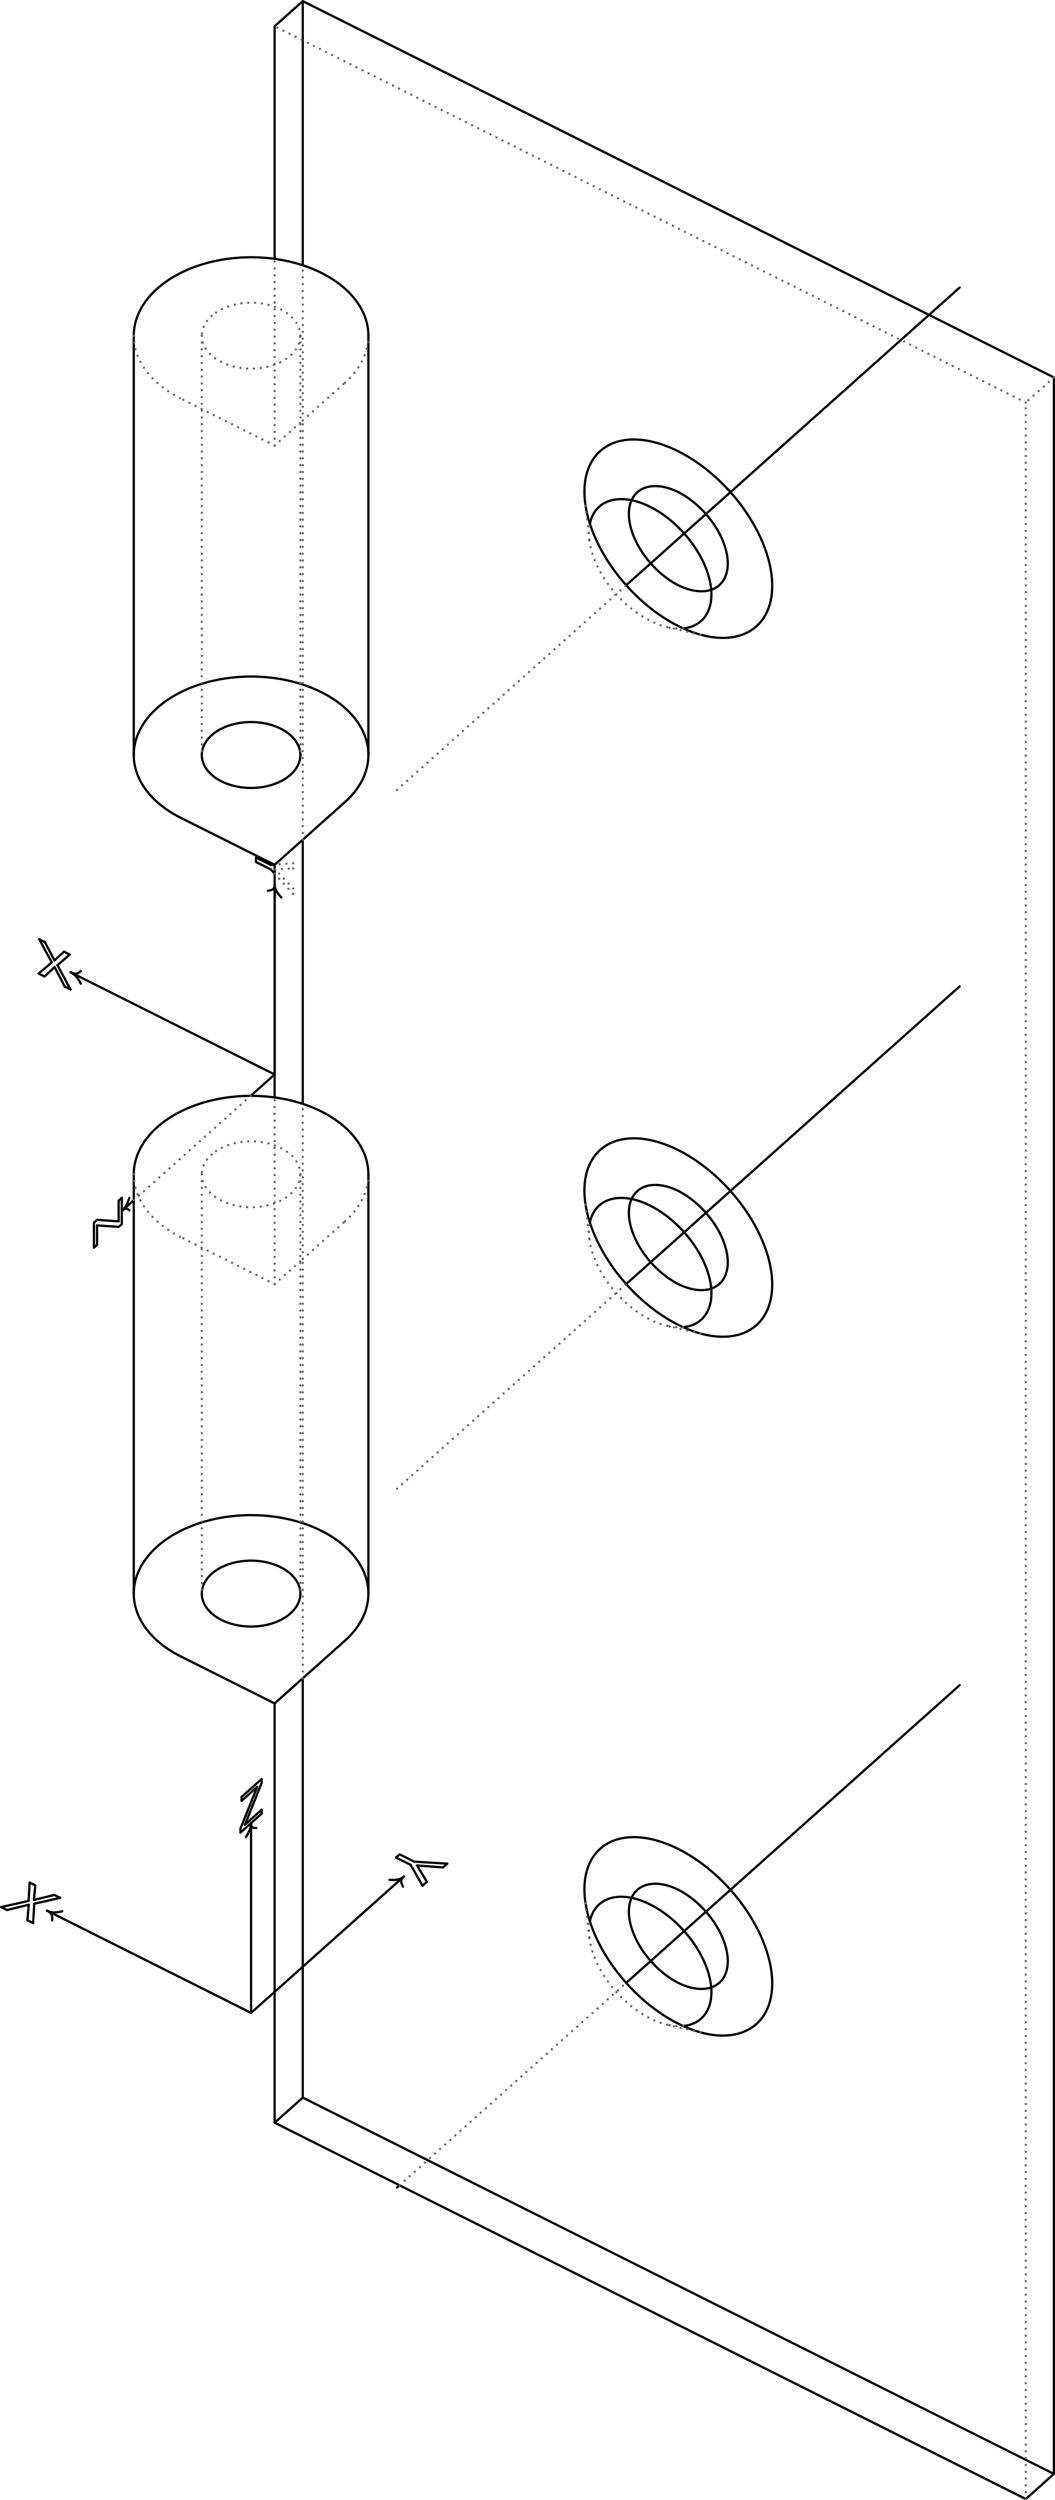 <?xml version='1.0' encoding='utf-8'?>
<svg width="42.272mm" height="100.09mm" viewBox="-23.639 -50.075 44.965 106.467" version="1.1" xmlns="http://www.w3.org/2000/svg">
  <g transform="scale(1,-1)" stroke-linecap="round">
    <g fill="none" stroke="rgb(0,0,0)" stroke-width="0.096" id="Visible">
      <line x1="20.08" y1="-56.344" x2="-11.934" y2="-40.319" />
      <line x1="-11.934" y1="-40.319" x2="-11.934" y2="-22.464" />
      <line x1="-11.934" y1="-22.464" x2="-15.936" y2="-20.461" />
      <line x1="-11.934" y1="39.052" x2="-11.934" y2="48.957" />
      <line x1="-11.934" y1="3.342" x2="-11.934" y2="13.247" />
      <line x1="-11.934" y1="13.247" x2="-15.936" y2="15.25" />
      <path d="M 1.502,27.774 A 3.261,1.942 131.733 1,0 5.477,23.317" />
      <path d="M 1.502,-1.985 A 3.261,1.942 131.733 1,0 5.477,-6.441" />
      <path d="M 1.502,-31.744 A 3.261,1.942 131.733 1,0 5.477,-36.2" />
      <line x1="21.279" y1="-55.274" x2="20.08" y2="-56.344" />
      <line x1="-10.735" y1="-39.249" x2="21.279" y2="-55.274" />
      <line x1="-11.934" y1="-40.319" x2="-10.735" y2="-39.249" />
      <line x1="21.279" y1="-55.274" x2="21.279" y2="34.002" />
      <line x1="-11.934" y1="-22.464" x2="-10.735" y2="-21.394" />
      <line x1="-10.735" y1="-39.249" x2="-10.735" y2="-21.394" />
      <line x1="-10.735" y1="50.027" x2="21.279" y2="34.002" />
      <line x1="-11.934" y1="48.957" x2="-10.735" y2="50.027" />
      <line x1="-10.735" y1="-21.394" x2="-8.936" y2="-19.79" />
      <path d="M -8.936,-19.79 A 5.0,3.341 180.0 0,1 -7.938,-17.787" />
      <path d="M -7.938,-17.787 A 5.0,3.341 180.0 0,1 -17.938,-17.787" />
      <path d="M -17.938,-17.787 A 5.0,3.341 180.0 0,1 -15.936,-20.461" />
      <path d="M -14.619,-16.945 A 2.1,1.403 180.0 0,1 -15.038,-17.787" />
      <path d="M -15.038,-17.787 A 2.1,1.403 180.0 0,1 -10.838,-17.787" />
      <path d="M -10.838,-17.787 A 2.1,1.403 180.0 0,1 -14.619,-16.945" />
      <line x1="-10.735" y1="38.779" x2="-10.735" y2="50.027" />
      <path d="M -7.938,0.069 A 5.0,3.341 180.0 0,1 -17.938,0.069" />
      <path d="M -7.938,35.779 A 5.0,3.341 180.0 0,1 -17.938,35.779" />
      <path d="M -8.936,15.921 A 5.0,3.341 180.0 0,1 -7.938,17.924" />
      <path d="M -7.938,17.924 A 5.0,3.341 180.0 0,1 -17.938,17.924" />
      <path d="M -17.938,17.924 A 5.0,3.341 180.0 0,1 -15.936,15.25" />
      <line x1="-11.934" y1="13.247" x2="-10.735" y2="14.316" />
      <line x1="-10.735" y1="3.068" x2="-10.735" y2="14.316" />
      <line x1="-10.735" y1="14.316" x2="-8.936" y2="15.921" />
      <path d="M -14.619,18.765 A 2.1,1.403 180.0 0,1 -15.038,17.924" />
      <path d="M -15.038,17.924 A 2.1,1.403 180.0 0,1 -10.838,17.924" />
      <path d="M -10.838,17.924 A 2.1,1.403 180.0 0,1 -14.619,18.765" />
      <path d="M 1.27,29.138 A 5.0,2.977 -48.267 0,1 1.295,28.712" />
      <path d="M 1.295,28.712 A 5.0,2.977 -48.267 0,1 6.386,23.005" />
      <path d="M 6.386,23.005 A 5.0,2.977 -48.267 1,1 1.27,29.138" />
      <path d="M 1.27,-0.621 A 5.0,2.977 -48.267 0,1 1.295,-1.047" />
      <path d="M 1.295,-1.047 A 5.0,2.977 -48.267 0,1 6.386,-6.754" />
      <path d="M 6.386,-6.754 A 5.0,2.977 -48.267 1,1 1.27,-0.621" />
      <path d="M 1.27,-30.379 A 5.0,2.977 -48.267 0,1 1.295,-30.805" />
      <path d="M 1.295,-30.805 A 5.0,2.977 -48.267 0,1 6.386,-36.513" />
      <path d="M 6.386,-36.513 A 5.0,2.977 -48.267 1,1 1.27,-30.379" />
      <line x1="-11.934" y1="4.319" x2="-20.63" y2="8.672" />
      <line x1="-11.934" y1="4.319" x2="-11.934" y2="12.403" />
      <line x1="-11.934" y1="4.319" x2="-12.954" y2="3.41" />
      <line x1="-17.938" y1="-1.036" x2="-18.448" y2="-1.492" />
      <path d="M -20.63,8.672 C -20.388,8.551 -20.292,8.638 -20.195,8.724" />
      <path d="M -20.63,8.672 C -20.388,8.551 -20.292,8.368 -20.195,8.185" />
      <path d="M -11.934,12.403 C -11.934,12.178 -11.789,12.016 -11.644,11.853" />
      <path d="M -11.934,12.403 C -11.934,12.178 -12.079,12.161 -12.224,12.144" />
      <path d="M -18.448,-1.492 C -18.267,-1.33 -18.195,-1.131 -18.123,-0.932" />
      <path d="M -18.448,-1.492 C -18.267,-1.33 -18.195,-1.4 -18.123,-1.47" />
      <line x1="-21.967" y1="10.078" x2="-21.432" y2="9.093" />
      <line x1="-21.432" y1="9.093" x2="-21.993" y2="8.618" />
      <line x1="-21.993" y1="8.618" x2="-21.743" y2="8.493" />
      <line x1="-21.743" y1="8.493" x2="-21.31" y2="8.891" />
      <line x1="-21.31" y1="8.891" x2="-20.876" y2="8.059" />
      <line x1="-20.876" y1="8.059" x2="-20.63" y2="7.936" />
      <line x1="-20.63" y1="7.936" x2="-21.191" y2="8.972" />
      <line x1="-21.191" y1="8.972" x2="-20.665" y2="9.426" />
      <line x1="-20.665" y1="9.426" x2="-20.91" y2="9.549" />
      <line x1="-20.91" y1="9.549" x2="-21.317" y2="9.175" />
      <line x1="-21.317" y1="9.175" x2="-21.726" y2="9.957" />
      <line x1="-21.726" y1="9.957" x2="-21.967" y2="10.078" />
      <line x1="-11.951" y1="13.255" x2="-12.105" y2="13.244" />
      <line x1="-12.105" y1="13.244" x2="-12.726" y2="13.555" />
      <line x1="-12.726" y1="13.555" x2="-12.726" y2="13.367" />
      <line x1="-12.726" y1="13.367" x2="-12.105" y2="13.056" />
      <line x1="-12.105" y1="13.056" x2="-11.934" y2="12.87" />
      <line x1="-19.636" y1="-3.055" x2="-19.636" y2="-1.994" />
      <line x1="-19.636" y1="-1.994" x2="-19.499" y2="-1.872" />
      <line x1="-19.499" y1="-1.872" x2="-18.582" y2="-1.935" />
      <line x1="-18.582" y1="-1.935" x2="-18.582" y2="-1.05" />
      <line x1="-18.582" y1="-1.05" x2="-18.448" y2="-0.931" />
      <line x1="-18.448" y1="-0.931" x2="-18.448" y2="-1.492" />
      <line x1="-18.448" y1="-1.492" x2="-18.448" y2="-2.052" />
      <line x1="-18.448" y1="-2.052" x2="-18.582" y2="-2.171" />
      <line x1="-18.582" y1="-2.171" x2="-19.502" y2="-2.107" />
      <line x1="-19.502" y1="-2.107" x2="-19.502" y2="-2.936" />
      <line x1="-19.502" y1="-2.936" x2="-19.636" y2="-3.055" />
      <line x1="-12.938" y1="-35.642" x2="-21.634" y2="-31.289" />
      <line x1="-12.938" y1="-35.642" x2="-6.424" y2="-29.831" />
      <line x1="-12.938" y1="-35.642" x2="-12.938" y2="-27.558" />
      <path d="M -21.634,-31.289 C -21.392,-31.41 -21.187,-31.361 -20.982,-31.313" />
      <path d="M -21.634,-31.289 C -21.392,-31.41 -21.404,-31.555 -21.416,-31.7" />
      <path d="M -6.424,-29.831 C -6.605,-29.992 -6.532,-30.13 -6.46,-30.267" />
      <path d="M -6.424,-29.831 C -6.605,-29.992 -6.822,-29.984 -7.039,-29.976" />
      <path d="M -12.938,-27.558 C -12.938,-27.783 -12.829,-27.776 -12.721,-27.769" />
      <path d="M -12.938,-27.558 C -12.938,-27.783 -13.047,-27.97 -13.155,-28.156" />
      <line x1="-22.377" y1="-30.09" x2="-22.421" y2="-30.873" />
      <line x1="-22.421" y1="-30.873" x2="-23.591" y2="-31.136" />
      <line x1="-23.591" y1="-31.136" x2="-23.341" y2="-31.261" />
      <line x1="-23.341" y1="-31.261" x2="-22.413" y2="-31.036" />
      <line x1="-22.413" y1="-31.036" x2="-22.473" y2="-31.695" />
      <line x1="-22.473" y1="-31.695" x2="-22.228" y2="-31.818" />
      <line x1="-22.228" y1="-31.818" x2="-22.179" y2="-30.994" />
      <line x1="-22.179" y1="-30.994" x2="-21.075" y2="-30.742" />
      <line x1="-21.075" y1="-30.742" x2="-21.321" y2="-30.619" />
      <line x1="-21.321" y1="-30.619" x2="-22.193" y2="-30.831" />
      <line x1="-22.193" y1="-30.831" x2="-22.136" y2="-30.211" />
      <line x1="-22.136" y1="-30.211" x2="-22.377" y2="-30.09" />
      <line x1="-4.576" y1="-29.286" x2="-5.985" y2="-29.202" />
      <line x1="-5.985" y1="-29.202" x2="-6.607" y2="-28.891" />
      <line x1="-6.607" y1="-28.891" x2="-6.759" y2="-29.026" />
      <line x1="-6.759" y1="-29.026" x2="-6.137" y2="-29.337" />
      <line x1="-6.137" y1="-29.337" x2="-5.631" y2="-30.228" />
      <line x1="-5.631" y1="-30.228" x2="-5.444" y2="-30.061" />
      <line x1="-5.444" y1="-30.061" x2="-5.867" y2="-29.363" />
      <line x1="-5.867" y1="-29.363" x2="-4.757" y2="-29.448" />
      <line x1="-4.757" y1="-29.448" x2="-4.576" y2="-29.286" />
      <line x1="-13.344" y1="-26.448" x2="-12.489" y2="-25.685" />
      <line x1="-12.489" y1="-25.685" x2="-12.489" y2="-25.855" />
      <line x1="-12.489" y1="-25.855" x2="-13.199" y2="-27.626" />
      <line x1="-13.199" y1="-27.626" x2="-12.486" y2="-26.989" />
      <line x1="-12.486" y1="-26.989" x2="-12.486" y2="-27.155" />
      <line x1="-12.486" y1="-27.155" x2="-12.938" y2="-27.558" />
      <line x1="-12.938" y1="-27.558" x2="-13.39" y2="-27.961" />
      <line x1="-13.39" y1="-27.961" x2="-13.39" y2="-27.796" />
      <line x1="-13.39" y1="-27.796" x2="-12.677" y2="-26.018" />
      <line x1="-12.677" y1="-26.018" x2="-13.344" y2="-26.613" />
      <line x1="-13.344" y1="-26.613" x2="-13.344" y2="-26.448" />
      <line x1="-6.719" y1="-43.078" x2="-6.612" y2="-42.983" />
      <line x1="3.05" y1="-34.364" x2="17.263" y2="-21.686" />
      <path d="M 5.272,-30.398 A 2.667,1.588 -48.267 0,1 5.272,-34.366 A 2.667,1.588 -48.267 0,1 5.272,-30.398" />
      <line x1="3.05" y1="-4.605" x2="17.263" y2="8.072" />
      <path d="M 5.272,-0.64 A 2.667,1.588 -48.267 0,1 5.272,-4.608 A 2.667,1.588 -48.267 0,1 5.272,-0.64" />
      <line x1="3.05" y1="25.153" x2="17.263" y2="37.831" />
      <path d="M 5.272,29.119 A 2.667,1.588 -48.267 0,1 5.272,25.151 A 2.667,1.588 -48.267 0,1 5.272,29.119" />
      <line x1="-17.938" y1="0.069" x2="-17.938" y2="-17.787" />
      <line x1="-7.938" y1="0.069" x2="-7.938" y2="-17.787" />
      <line x1="-17.938" y1="35.779" x2="-17.938" y2="17.924" />
      <line x1="-7.938" y1="35.779" x2="-7.938" y2="17.924" />
    </g>
    <g fill="none" stroke="rgb(99,99,99)" stroke-width="0.096" id="Hidden" stroke-dasharray="0.002 0.288">
      <line x1="20.08" y1="-56.344" x2="20.08" y2="32.932" />
      <line x1="20.08" y1="32.932" x2="-11.934" y2="48.957" />
      <line x1="-11.934" y1="31.102" x2="-11.934" y2="39.052" />
      <line x1="-11.934" y1="31.102" x2="-15.936" y2="33.105" />
      <line x1="-11.934" y1="-4.608" x2="-15.936" y2="-2.605" />
      <line x1="-11.934" y1="-4.608" x2="-11.934" y2="3.342" />
      <path d="M 1.463,27.372 A 3.261,1.942 131.733 0,0 1.502,27.774" />
      <path d="M 5.477,23.317 A 3.261,1.942 131.733 0,0 4.8,23.371" />
      <path d="M 4.8,23.371 A 3.261,1.942 131.733 0,0 1.479,27.094" />
      <path d="M 1.479,27.094 A 3.261,1.942 131.733 0,0 1.463,27.372" />
      <path d="M 1.463,-2.387 A 3.261,1.942 131.733 0,0 1.502,-1.985" />
      <path d="M 5.477,-6.441 A 3.261,1.942 131.733 0,0 4.8,-6.387" />
      <path d="M 4.8,-6.387 A 3.261,1.942 131.733 0,0 1.479,-2.665" />
      <path d="M 1.479,-2.665 A 3.261,1.942 131.733 0,0 1.463,-2.387" />
      <path d="M 1.463,-32.145 A 3.261,1.942 131.733 0,0 1.502,-31.744" />
      <path d="M 5.477,-36.2 A 3.261,1.942 131.733 0,0 4.8,-36.146" />
      <path d="M 4.8,-36.146 A 3.261,1.942 131.733 0,0 1.479,-32.423" />
      <path d="M 1.479,-32.423 A 3.261,1.942 131.733 0,0 1.463,-32.145" />
      <line x1="21.279" y1="34.002" x2="20.08" y2="32.932" />
      <line x1="-10.735" y1="32.172" x2="-10.735" y2="38.779" />
      <line x1="-11.934" y1="31.102" x2="-10.735" y2="32.172" />
      <path d="M -8.936,-1.934 A 5.0,3.341 180.0 0,1 -7.938,0.069" />
      <path d="M -17.938,0.069 A 5.0,3.341 180.0 0,1 -15.936,-2.605" />
      <line x1="-10.735" y1="32.172" x2="-8.936" y2="33.776" />
      <path d="M -8.936,33.776 A 5.0,3.341 180.0 0,1 -7.938,35.779" />
      <path d="M -17.938,35.779 A 5.0,3.341 180.0 0,1 -15.936,33.105" />
      <path d="M -14.619,36.621 A 2.1,1.403 180.0 0,1 -15.038,35.779" />
      <path d="M -15.038,35.779 A 2.1,1.403 180.0 0,1 -10.838,35.779" />
      <path d="M -10.838,35.779 A 2.1,1.403 180.0 0,1 -14.619,36.621" />
      <line x1="-11.934" y1="-4.608" x2="-10.735" y2="-3.539" />
      <line x1="-10.735" y1="-3.539" x2="-8.936" y2="-1.934" />
      <path d="M -14.619,0.91 A 2.1,1.403 180.0 0,1 -15.038,0.069" />
      <path d="M -15.038,0.069 A 2.1,1.403 180.0 0,1 -10.838,0.069" />
      <path d="M -10.838,0.069 A 2.1,1.403 180.0 0,1 -14.619,0.91" />
      <line x1="-10.735" y1="-3.539" x2="-10.735" y2="3.068" />
      <line x1="-10.735" y1="-21.394" x2="-10.735" y2="-3.539" />
      <line x1="-10.735" y1="14.316" x2="-10.735" y2="32.172" />
      <line x1="-12.954" y1="3.41" x2="-17.938" y2="-1.036" />
      <line x1="-11.142" y1="13.316" x2="-11.951" y2="13.255" />
      <line x1="-11.934" y1="12.87" x2="-11.142" y2="12.006" />
      <line x1="-11.142" y1="12.006" x2="-11.142" y2="12.238" />
      <line x1="-11.142" y1="12.238" x2="-11.913" y2="13.057" />
      <line x1="-11.913" y1="13.057" x2="-11.142" y2="13.091" />
      <line x1="-11.142" y1="13.091" x2="-11.142" y2="13.316" />
      <line x1="-6.612" y1="-42.983" x2="3.05" y2="-34.364" />
      <line x1="-6.719" y1="-13.32" x2="3.05" y2="-4.605" />
      <line x1="-6.719" y1="16.439" x2="3.05" y2="25.153" />
      <line x1="1.479" y1="27.094" x2="1.295" y2="28.712" />
      <line x1="4.8" y1="23.371" x2="6.386" y2="23.005" />
      <line x1="1.479" y1="-2.665" x2="1.295" y2="-1.047" />
      <line x1="4.8" y1="-6.387" x2="6.386" y2="-6.754" />
      <line x1="1.479" y1="-32.423" x2="1.295" y2="-30.805" />
      <line x1="4.8" y1="-36.146" x2="6.386" y2="-36.513" />
      <line x1="-15.038" y1="0.069" x2="-15.038" y2="-17.787" />
      <line x1="-10.838" y1="0.069" x2="-10.838" y2="-17.787" />
      <line x1="-15.038" y1="35.779" x2="-15.038" y2="17.924" />
      <line x1="-10.838" y1="35.779" x2="-10.838" y2="17.924" />
    </g>
  </g>
</svg>